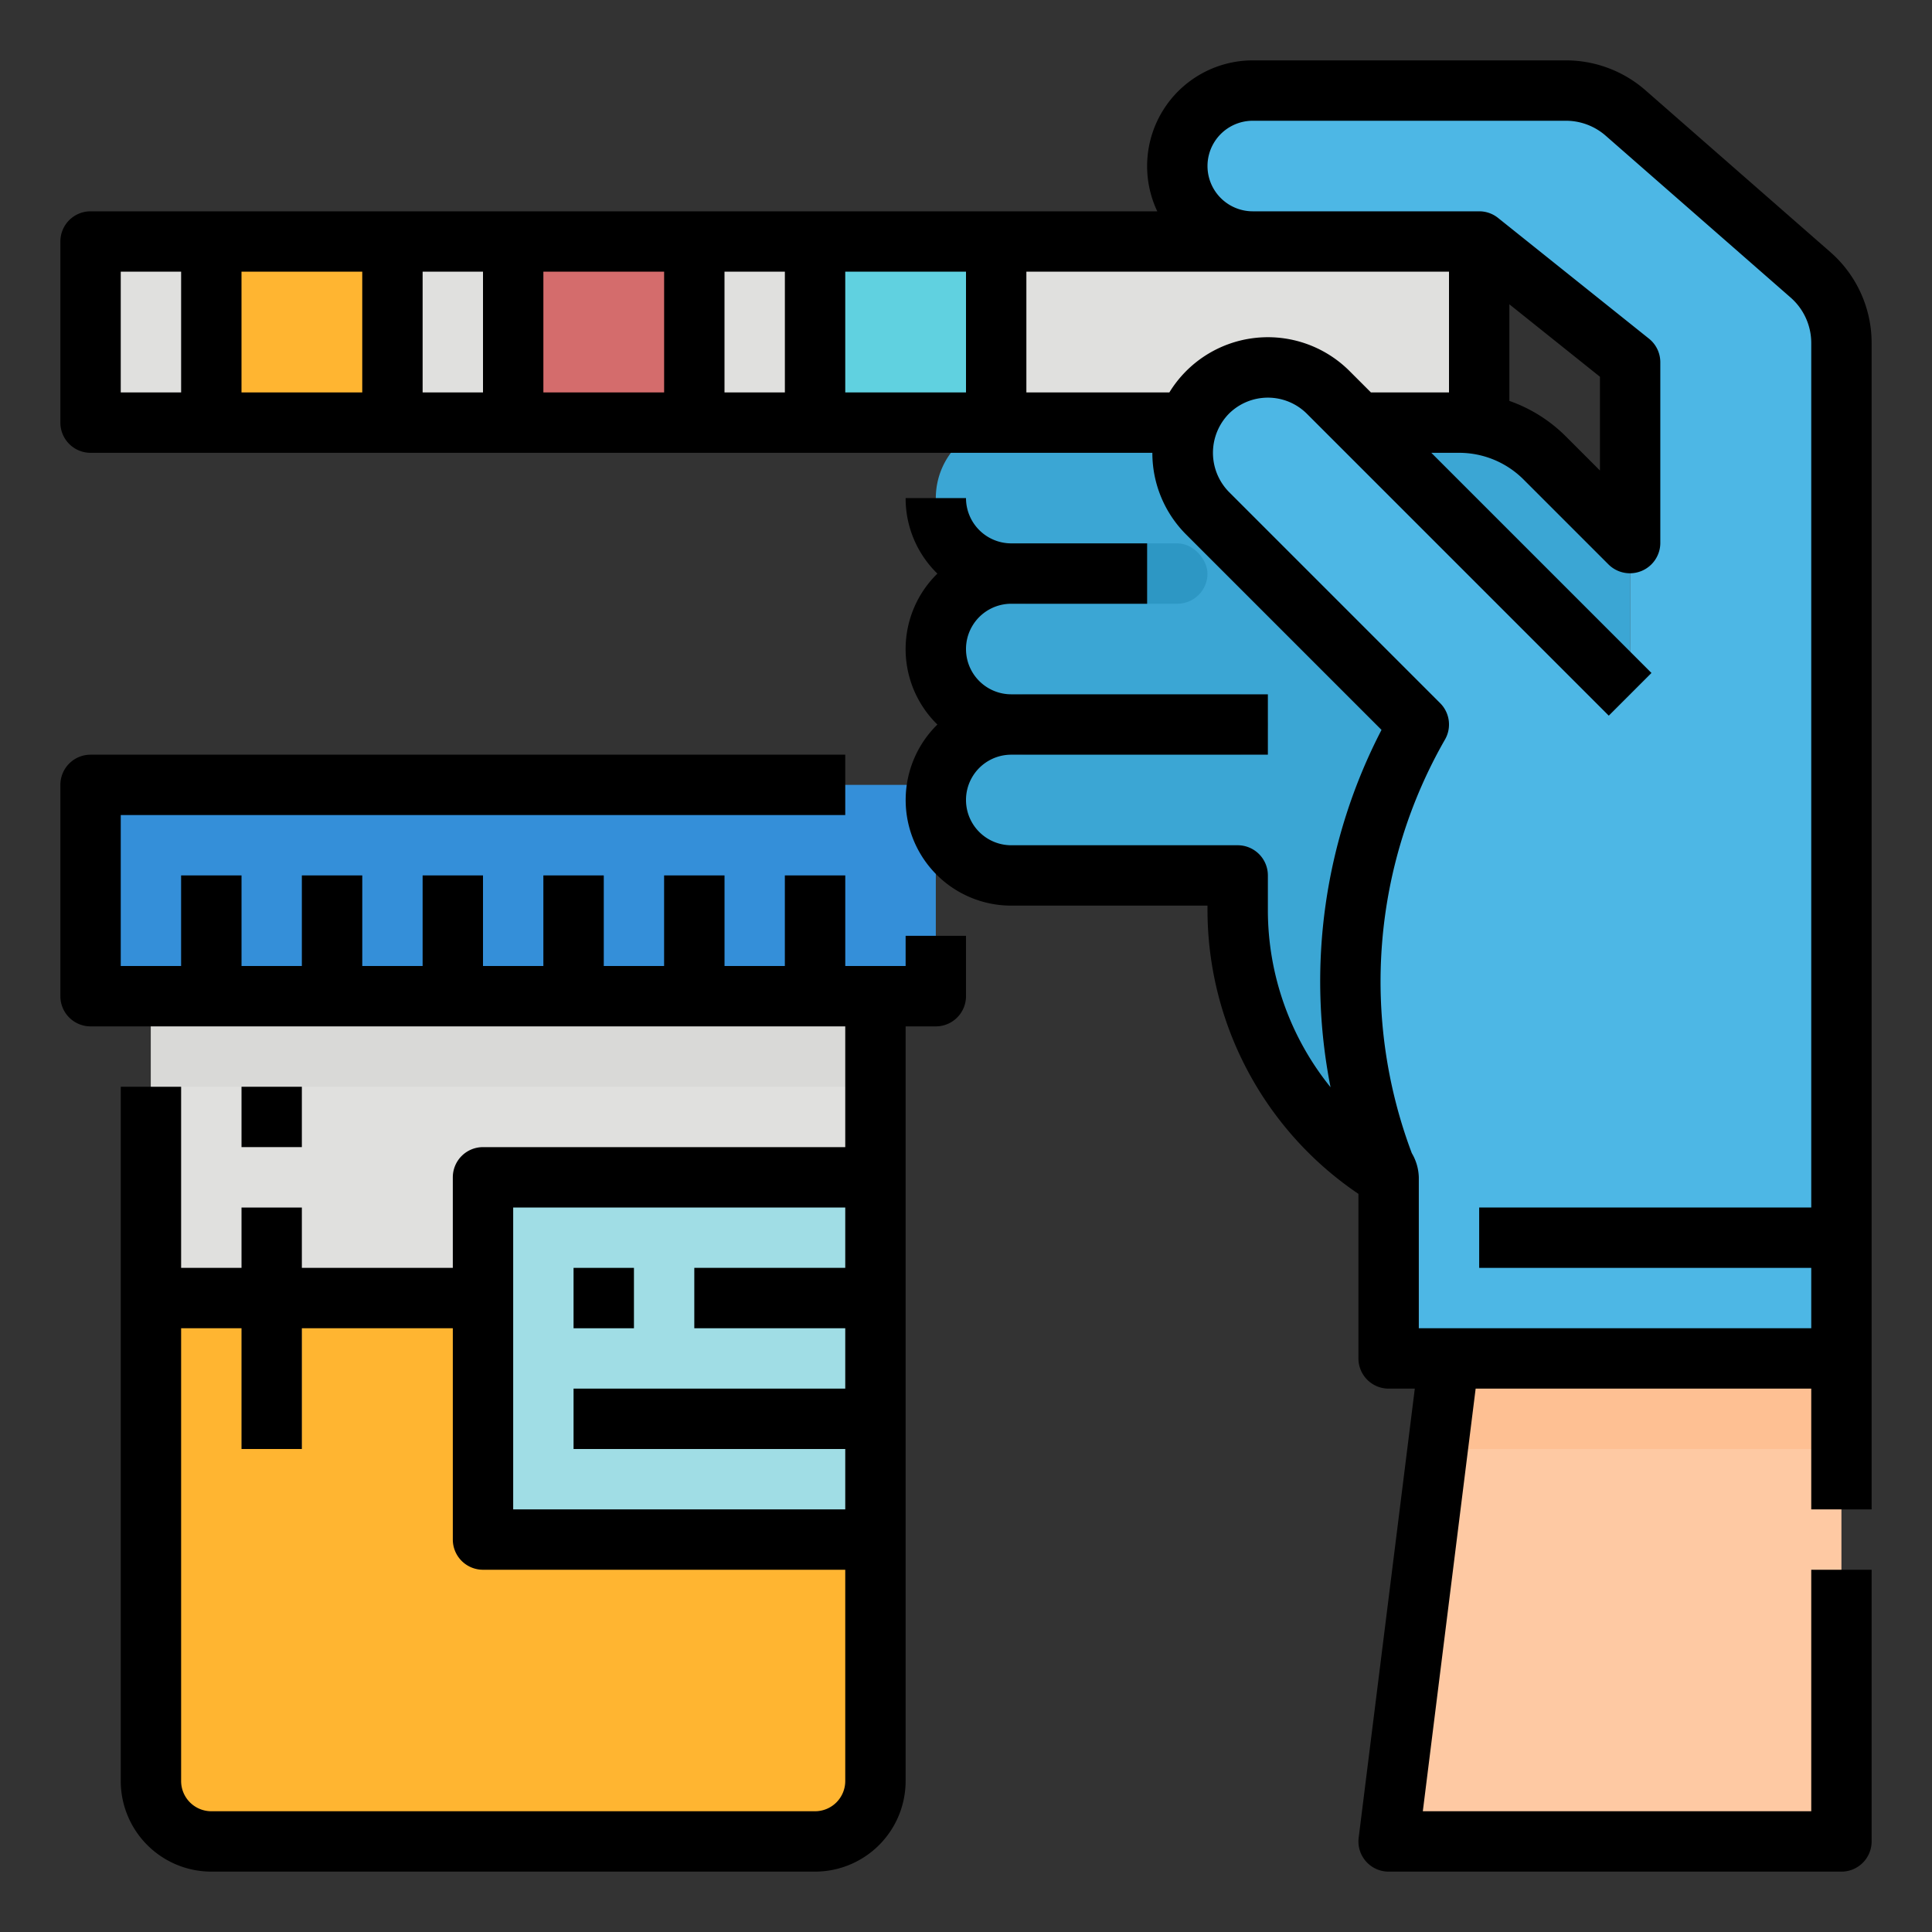 <svg height="512" viewBox="0 0 512 512" width="512" xmlns="http://www.w3.org/2000/svg"><rect x="0" y="0" width="512" height="512" fill="#333333" stroke="none"/><g id="Filled_outline" data-name="Filled outline"><path d="m409.373 121.373a32 32 0 0 0 -22.628-9.373h-118.745a20 20 0 0 0 -20 20 20 20 0 0 0 20 20 20 20 0 0 0 -20 20 20 20 0 0 0 20 20 20 20 0 0 0 -20 20 20 20 0 0 0 20 20h60v9.353a82.389 82.389 0 0 0 40 70.647h64v-168z" fill="#3ba6d4"/><path d="m24 64h368v48h-368z" fill="#e0e0de"/><path d="m56 64h48v48h-48z" fill="#ffb531"/><path d="m136 64h48v48h-48z" fill="#d46c6c"/><path d="m216 64h48v48h-48z" fill="#60d1e0"/><path d="m368 312v48h120v-269.11a24 24 0 0 0 -8.2-18.061l-49.014-42.891a24 24 0 0 0 -15.804-5.938h-82.982a20 20 0 0 0 -20 20 20 20 0 0 0 20 20h60l40 32v88l-80-80a22.627 22.627 0 0 0 -32 0 22.627 22.627 0 0 0 0 32l56 56a137.37 137.37 0 0 0 -9.353 116.391l1.353 3.609v48" fill="#4db7e5"/><path d="m488 360v128h-120l16-128z" fill="#fec9a3"/><path d="m488 360v24h-107l3-24z" fill="#fec093"/><path d="m392 320h96v16h-96z" fill="#3ba6d4"/><rect fill="#2d97c4" height="16" rx="8" width="56" x="264" y="144"/><rect fill="#2d97c4" height="16" rx="8" width="72" x="264" y="184"/><path d="m216 488h-160a16 16 0 0 1 -16-16v-208h192v208a16 16 0 0 1 -16 16z" fill="#e0e0de"/><path d="m24 208h224v56h-224z" fill="#348fd9"/><g fill="#2d7dbf"><path d="m48 232h16v32h-16z"/><path d="m80 232h16v32h-16z"/><path d="m112 232h16v32h-16z"/><path d="m144 232h16v32h-16z"/><path d="m176 232h16v32h-16z"/><path d="m208 232h16v32h-16z"/></g><path d="m40 344h192a0 0 0 0 1 0 0v128a16 16 0 0 1 -16 16h-160a16 16 0 0 1 -16-16v-128a0 0 0 0 1 0 0z" fill="#ffb531"/><path d="m128 312h104v96h-104z" fill="#a0dde5"/><path d="m152 368h80v16h-80z" fill="#8fd0d9"/><path d="m152 336h16v16h-16z" fill="#8fd0d9"/><path d="m184 336h48v16h-48z" fill="#8fd0d9"/><path d="m64 344h16v40h-16z" fill="#ffc361"/><path d="m64 288h16v16h-16z" fill="#f2f2f2"/><path d="m64 320h16v24h-16z" fill="#f2f2f2"/><path d="m40 264h192v24h-192z" fill="#d9d9d7"/><path d="m485.068 66.81-49.011-42.892a32.015 32.015 0 0 0 -21.077-7.918h-82.98a28.022 28.022 0 0 0 -25.311 40h-282.689a8 8 0 0 0 -8 8v48a8 8 0 0 0 8 8h281.387a30.532 30.532 0 0 0 8.956 21.657l51.773 51.774a144.815 144.815 0 0 0 -13.508 94.7 74.709 74.709 0 0 1 -16.608-46.781v-9.35a8 8 0 0 0 -8-8h-60a12 12 0 0 1 0-24h68v-16h-68a12 12 0 0 1 0-24h36v-16h-36a12.011 12.011 0 0 1 -12-12h-16a27.816 27.816 0 0 0 8.2 19.8c.072.072.148.139.221.21a27.964 27.964 0 0 0 -.221 39.79c.072.072.148.139.221.21a27.989 27.989 0 0 0 19.579 47.99h52v1.35a90.888 90.888 0 0 0 40 75.041v43.609a8 8 0 0 0 8 8h6.938l-14.876 119.008a8 8 0 0 0 7.938 8.992h120a8 8 0 0 0 8-8v-72h-16v64h-102.938l14-112h88.938v32h16v-309.11a32 32 0 0 0 -10.932-24.08zm-277.068 5.19v32h-16v-32zm-80 0v32h-16v-32zm-96 0h16v32h-16zm32 32v-32h32v32zm80 0v-32h32v32zm80 0v-32h32v32zm48 0v-32h112v32h-20.686l-5.657-5.657a30.608 30.608 0 0 0 -47.767 5.657zm128-23.355 24 19.2v24.842l-8.973-8.974a39.831 39.831 0 0 0 -15.027-9.47zm-17.054 115.324a8 8 0 0 0 -1.289-9.626l-56-56a14.809 14.809 0 0 1 0-20.686 14.644 14.644 0 0 1 20.686 0l80 80 11.314-11.314-58.343-58.343h7.436a24.161 24.161 0 0 1 16.963 7.027l22.63 22.63a8.057 8.057 0 0 0 13.657-5.657v-48a8 8 0 0 0 -3-6.247l-40-32a7.962 7.962 0 0 0 -5-1.753h-60a12 12 0 0 1 0-24h82.98a16.007 16.007 0 0 1 10.541 3.961l49.01 42.89a16 16 0 0 1 5.469 12.039v229.11h-88v16h88v16h-104v-40a13.323 13.323 0 0 0 -1.863-6.417 129 129 0 0 1 8.809-109.614z"/><path d="m240 256h-16v-24h-16v24h-16v-24h-16v24h-16v-24h-16v24h-16v-24h-16v24h-16v-24h-16v24h-16v-24h-16v24h-16v-40h192v-16h-200a8 8 0 0 0 -8 8v56a8 8 0 0 0 8 8h200v32h-96a8 8 0 0 0 -8 8v24h-40v-16h-16v16h-16v-48h-16v184a24.028 24.028 0 0 0 24 24h160a24.028 24.028 0 0 0 24-24v-200h8a8 8 0 0 0 8-8v-16h-16zm-104 64h88v16h-40v16h40v16h-72v16h72v16h-88zm80 160h-160a8.009 8.009 0 0 1 -8-8v-120h16v32h16v-32h40v56a8 8 0 0 0 8 8h96v56a8.009 8.009 0 0 1 -8 8z"/><path d="m152 336h16v16h-16z"/><path d="m64 288h16v16h-16z"/></g></svg>